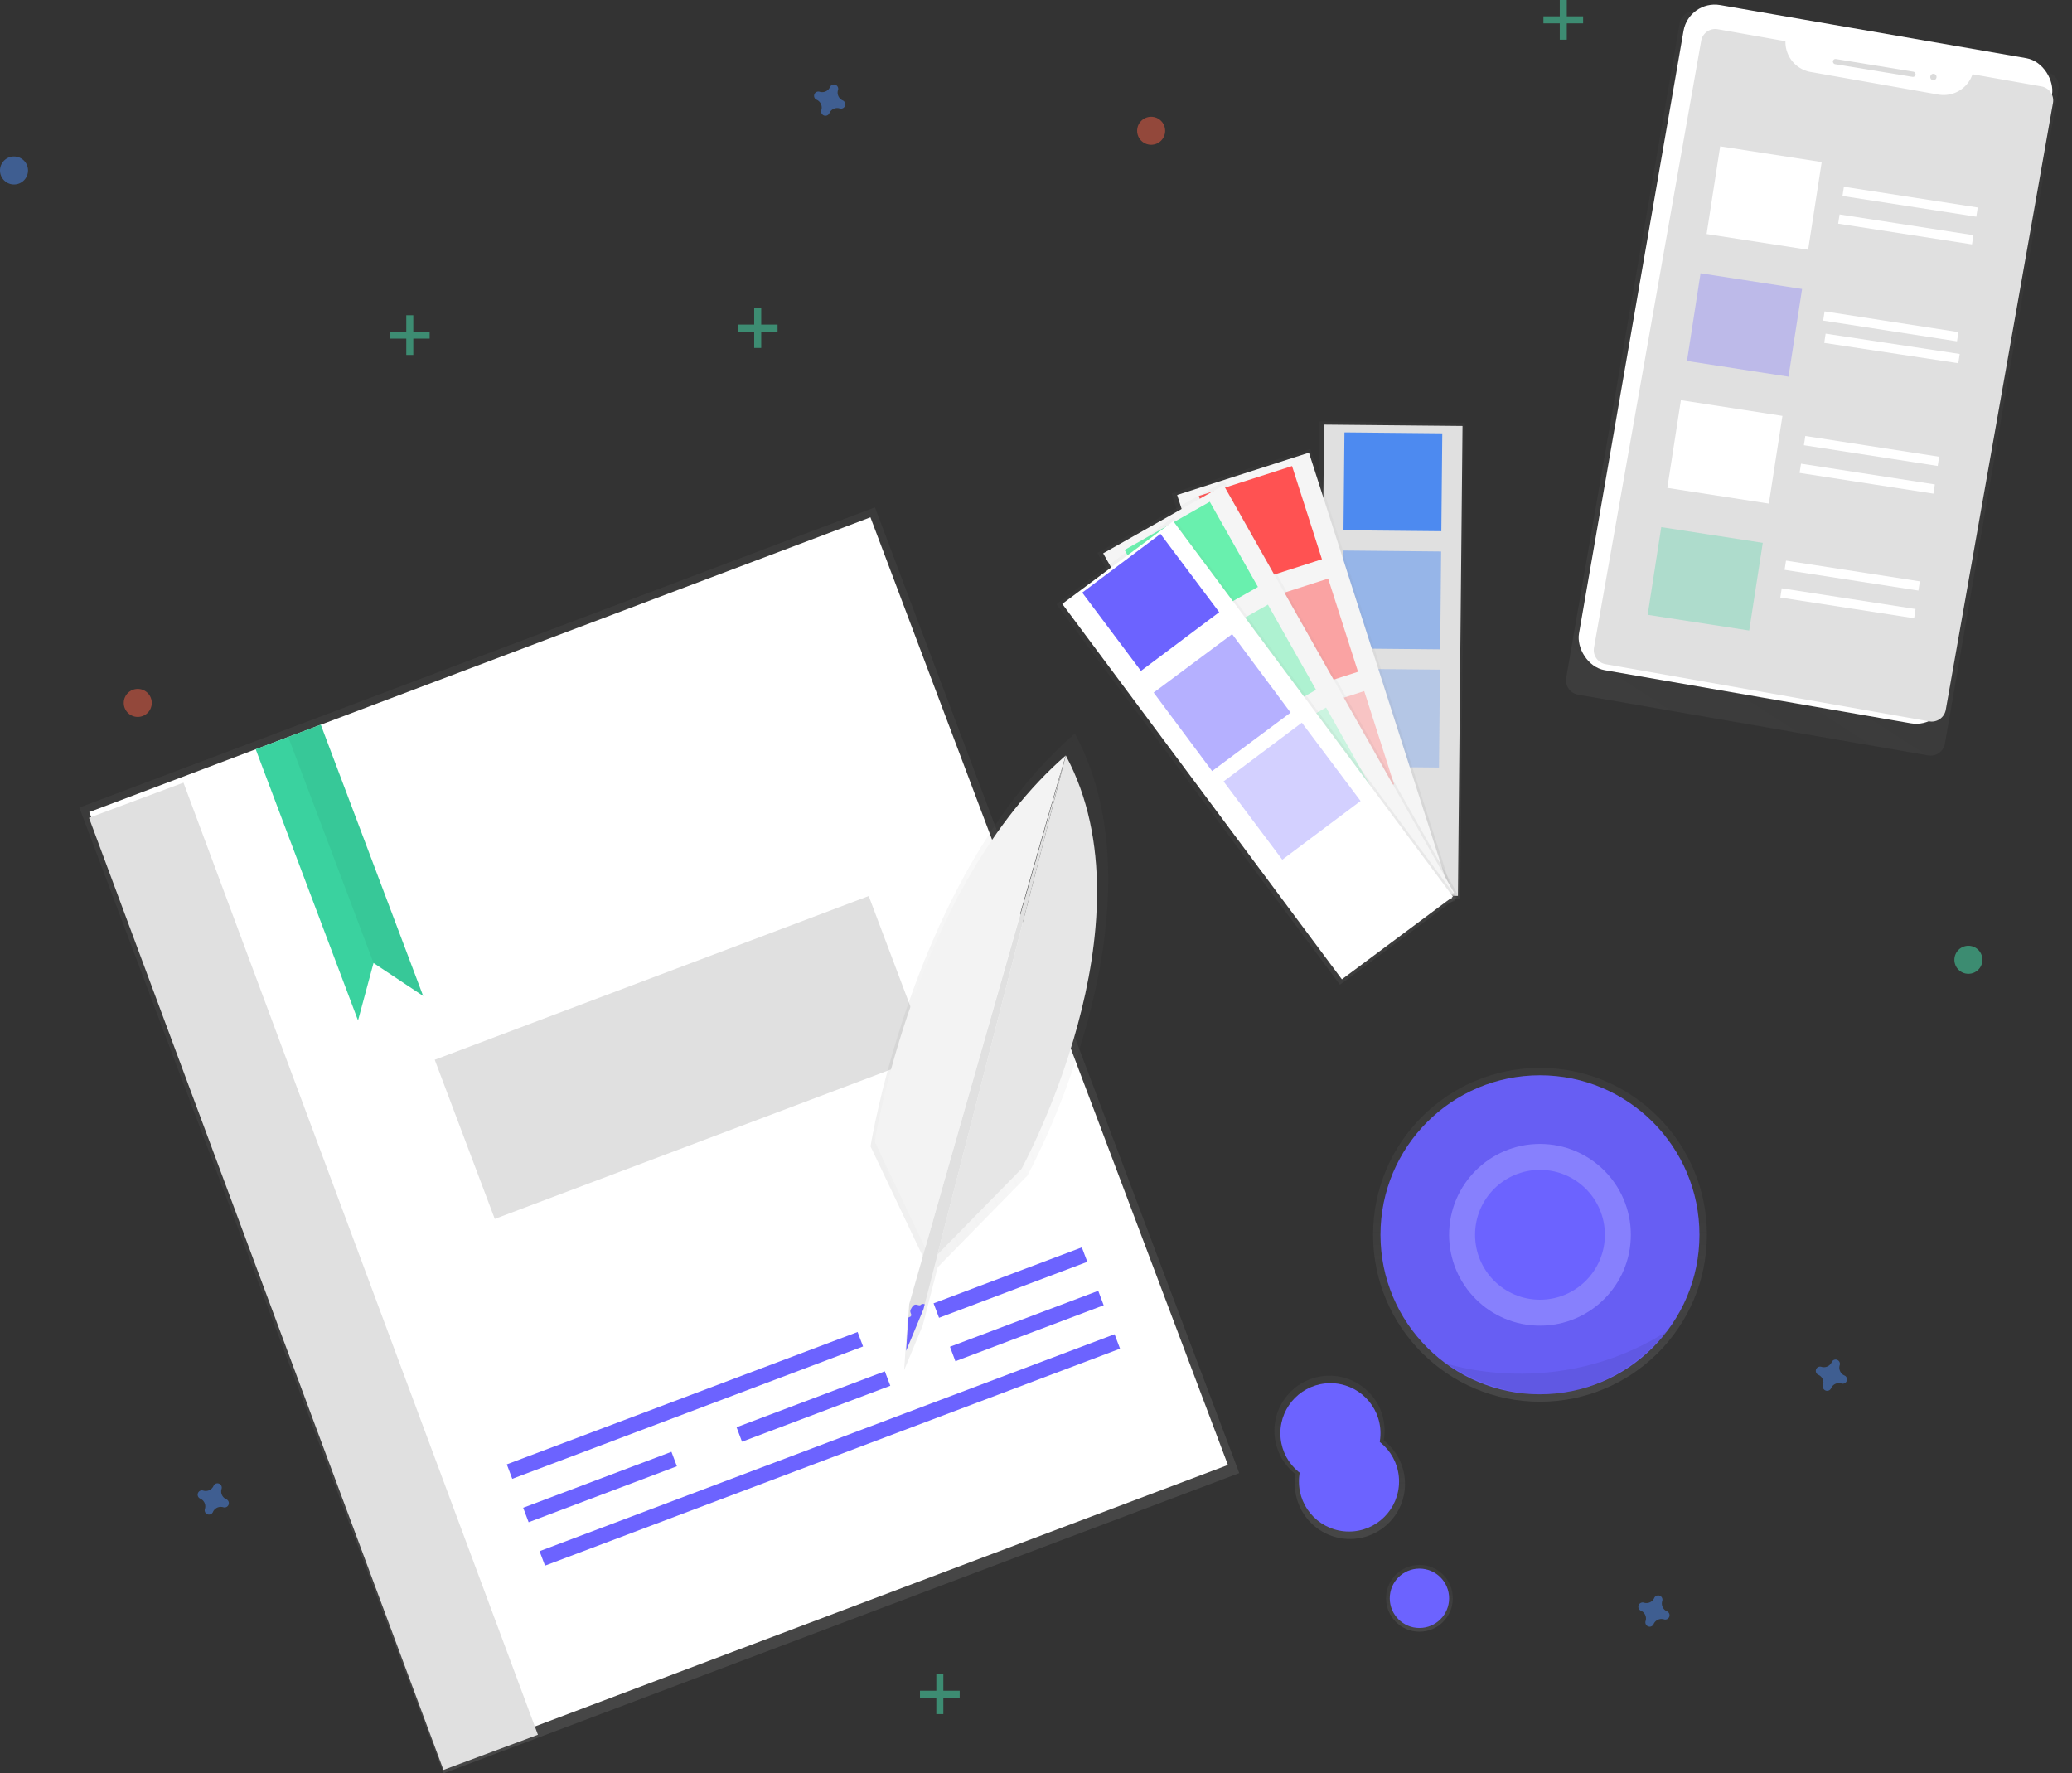 <svg xmlns="http://www.w3.org/2000/svg" xmlns:xlink="http://www.w3.org/1999/xlink" id="01628fc8-0ea2-41cd-8ace-9b6a212e1612" width="887.37" height="759.32" data-name="Layer 1" viewBox="0 0 887.37 759.32"><rect x="0" y="0" width="887.37" height="759.32" fill="#333333" stroke="none"/><defs><linearGradient id="61314c4a-0aef-46e1-9a94-2400fa6f2199" x1="355.68" x2="355.68" y1="763.57" y2="321.57" gradientTransform="translate(58.7 18.7)" gradientUnits="userSpaceOnUse"><stop offset="0" stop-color="gray" stop-opacity=".25"/><stop offset=".54" stop-color="gray" stop-opacity=".12"/><stop offset="1" stop-color="gray" stop-opacity=".1"/></linearGradient><linearGradient id="acff99e6-01f8-4e5f-b43e-0ab955f938cc" x1="439.36" x2="583.65" y1="536.58" y2="536.58" gradientTransform="translate(-109.95 179.21) rotate(-20.67)" xlink:href="#61314c4a-0aef-46e1-9a94-2400fa6f2199"/><linearGradient id="cc15bc35-75a8-4ab4-9d98-78e5cee61fe7" x1="419" x2="584.6" y1="557.05" y2="557.05" gradientTransform="translate(-109.95 179.21) rotate(-20.67)" xlink:href="#61314c4a-0aef-46e1-9a94-2400fa6f2199"/><clipPath id="6fb37119-1f9f-401e-ad98-8d5560649451" transform="translate(-132 -73)"><polygon id="62ce8f60-2bdb-4340-b4d9-528b05749716" fill="#e0e0e0" points="520.07 651.43 521.38 631.48 588.42 396.51 527.49 633.59 520.07 651.43" data-name="&lt;Clipping Path&gt;"/></clipPath><linearGradient id="4903525a-904b-48c8-a855-34c8f0ef817b" x1="659.52" x2="659.52" y1="600.24" y2="457.29" gradientTransform="matrix(1, 0, 0, 1, 0, 0)" xlink:href="#61314c4a-0aef-46e1-9a94-2400fa6f2199"/><linearGradient id="2f2e4f14-dd07-450b-b516-30d9067b5e81" x1="705.75" x2="705.75" y1="732.01" y2="662.12" gradientTransform="matrix(1, 0, 0, 1, 0, 0)" xlink:href="#61314c4a-0aef-46e1-9a94-2400fa6f2199"/><linearGradient id="eaa81ddf-9575-465b-ba8a-1348ce64d69a" x1="607.9" x2="607.9" y1="698.71" y2="670.12" gradientTransform="matrix(1, 0, 0, 1, 0, 0)" xlink:href="#61314c4a-0aef-46e1-9a94-2400fa6f2199"/><linearGradient id="677c2432-3cb6-4c46-99f4-da3bfcbb670c" x1="831.47" x2="962.33" y1="381.69" y2="72.68" gradientTransform="translate(1140.09 -663.14) rotate(90)" xlink:href="#61314c4a-0aef-46e1-9a94-2400fa6f2199"/><linearGradient id="46fc430e-3c05-42c5-8ae1-ec77a404634b" x1="461.32" x2="461.32" y1="587.95" y2="383.99" gradientTransform="translate(1213.17 -105.57) rotate(90)" xlink:href="#61314c4a-0aef-46e1-9a94-2400fa6f2199"/><linearGradient id="a776ca46-5e11-4916-ae07-50b649223f46" x1="485.56" x2="485.56" y1="651.77" y2="448.57" gradientTransform="translate(208.94 -178.72)" xlink:href="#61314c4a-0aef-46e1-9a94-2400fa6f2199"/><linearGradient id="6f65b498-b921-4944-99ca-3aebc1e5f587" x1="480.16" x2="480.16" y1="647.25" y2="444.04" gradientTransform="translate(198.98 -162.75)" xlink:href="#61314c4a-0aef-46e1-9a94-2400fa6f2199"/><linearGradient id="4104a1a9-035c-4f99-8d76-386a684915e2" x1="483.09" x2="483.09" y1="656.46" y2="453.26" gradientTransform="translate(187.09 -160.3)" xlink:href="#61314c4a-0aef-46e1-9a94-2400fa6f2199"/></defs><title>specs2</title><rect width="364.19" height="442" x="232.28" y="340.27" fill="url(#61314c4a-0aef-46e1-9a94-2400fa6f2199)" transform="translate(-303.47 109.44) rotate(-20.67)"/><rect width="357.57" height="433.72" x="235.3" y="343.63" fill="#fff" transform="translate(-303.22 109.29) rotate(-20.67)"/><rect width="43.04" height="433.72" x="245.43" y="399.15" fill="#e0e0e0" transform="matrix(0.94, -0.35, 0.35, 0.94, -332.29, 60.91)"/><polygon fill="#3ad29f" points="109.5 320.83 153.33 436.99 159.97 412.37 181.21 426.47 137.38 310.31 109.5 320.83"/><rect width="160.58" height="6.62" x="345.08" y="671.47" fill="#6c63ff" transform="translate(-342.84 120.63) rotate(-20.67)"/><rect width="263.21" height="6.62" x="355.8" y="690.53" fill="#6c63ff" transform="translate(-345.57 143.76) rotate(-20.67)"/><rect width="67.87" height="6.62" x="530.83" y="618.87" fill="#6c63ff" transform="translate(-315.29 166.45) rotate(-20.67)"/><rect width="67.87" height="6.62" x="355.08" y="706.42" fill="#6c63ff" transform="translate(-357.52 110.04) rotate(-20.67)"/><rect width="67.87" height="6.62" x="446.46" y="671.94" fill="#6c63ff" transform="translate(-339.46 140.08) rotate(-20.67)"/><rect width="67.87" height="6.62" x="537.84" y="637.46" fill="#6c63ff" transform="translate(-321.4 170.13) rotate(-20.67)"/><rect width="198.65" height="72.84" x="324.67" y="489.37" fill="#e0e0e0" transform="translate(-290.33 110.55) rotate(-20.67)"/><polygon points="123.44 315.57 159.97 412.37 181.21 426.47 137.38 310.31 123.44 315.57" opacity=".05"/><g opacity=".5"><path fill="url(#acff99e6-01f8-4e5f-b43e-0ab955f938cc)" d="M504.82,563.91,528,612.66s59.63-210.55,64.36-225.58C523.23,447.21,504.82,563.91,504.82,563.91Z" transform="translate(-132 -73)"/><path fill="url(#cc15bc35-75a8-4ab4-9d98-78e5cee61fe7)" d="M592.32,387.08l-71.7,251.3-1.41,21.35,7.94-19.08,6.43-25,38.4-39.2S633.71,464.18,592.32,387.08Z" transform="translate(-132 -73)"/></g><polygon id="7a17be8b-cbd1-4b3f-a0bc-02c1a9dd2525" fill="#e0e0e0" points="388.06 578.43 389.38 558.48 456.42 323.51 395.49 560.59 388.06 578.43" data-name="&lt;Clipping Path&gt;"/><g clip-path="url(#6fb37119-1f9f-401e-ad98-8d5560649451)"><path fill="#6c63ff" d="M516.42,641.68a3.34,3.34,0,0,0,2.06.33c.86-.31,1.25-1.48,2.15-1.62a7.19,7.19,0,0,0,.32-2.49,1.06,1.06,0,0,1,.08-.61c.2-.32.68-.32,1-.59a1,1,0,0,0,.14-1.06,4.47,4.47,0,0,1-.32-1.07,2.43,2.43,0,0,1,.39-1.22c.4-.77,1-1.63,1.82-1.69s1.6.57,2.23.14c.15-.1.26-.25.41-.35a2.29,2.29,0,0,1,2.08.51c.35.42.19,1,.21,1.58,0,1,.72,1.82.85,2.79a4,4,0,0,1-.12,1.43,9.23,9.23,0,0,1-1,2.44c-.36.64-.8,1.23-1.11,1.9-.53,1.16-.66,2.55-1.56,3.45-.73.72-1.93,1.09-2.19,2.08a6.23,6.23,0,0,0,.14,1.86,3.36,3.36,0,0,1-1.58,2.78,9.9,9.9,0,0,1-3.09,1.23c-.43-1.42-2-2.26-2.48-3.65-.41-1.11-.09-2.35-.16-3.54a10.24,10.24,0,0,0-.62-2.61,2.1,2.1,0,0,0-.8-1.25.75.75,0,0,0-.92.16A1.5,1.5,0,0,1,516.42,641.68Z" transform="translate(-132 -73)"/></g><path fill="#f3f3f3" d="M506.61,561.85l21.63,45.58S584,410.56,588.42,396.51C523.82,452.73,506.61,561.85,506.61,561.85Z" transform="translate(-132 -73)"/><path fill="#fff" d="M533.46,610.24l36-36.7s57.72-104.94,19-177C586.59,403.39,533.46,610.24,533.46,610.24Z" transform="translate(-132 -73)"/><path d="M533.46,610.24l36-36.7s57.72-104.94,19-177C586.59,403.39,533.46,610.24,533.46,610.24Z" opacity=".1" transform="translate(-132 -73)"/><circle cx="659.52" cy="528.76" r="71.48" fill="url(#4903525a-904b-48c8-a855-34c8f0ef817b)"/><circle cx="659.52" cy="528.76" r="68.3" fill="#6c63ff"/><circle cx="659.52" cy="528.76" r="68.3" opacity=".05"/><circle cx="659.52" cy="528.76" r="38.91" fill="#6c63ff"/><circle cx="659.52" cy="528.76" r="38.91" fill="#f5f5f5" opacity=".2"/><circle cx="659.52" cy="528.76" r="27.8" fill="#6c63ff"/><path fill="url(#2f2e4f14-dd07-450b-b516-30d9067b5e81)" d="M724.61,689.81a23.59,23.59,0,1,0-37.71,14.5,23.59,23.59,0,1,0,37.71-14.5Z" transform="translate(-132 -73)"/><circle cx="577.73" cy="634.39" r="21.44" fill="#6c63ff"/><circle cx="607.9" cy="684.42" r="14.3" fill="url(#eaa81ddf-9575-465b-ba8a-1348ce64d69a)"/><circle cx="607.9" cy="684.42" r="12.71" fill="#6c63ff"/><circle cx="569.78" cy="613.74" r="21.44" fill="#6c63ff"/><path d="M751,656.74s47.67,16.5,94.92-13.68C847.12,641.47,809,693.89,751,656.74Z" opacity=".07" transform="translate(-132 -73)"/><g opacity=".5"><rect width="3" height="17" x="323" y="132" fill="#47e6b1"/><rect width="3" height="17" x="455" y="205" fill="#47e6b1" transform="translate(538 -316) rotate(90)"/></g><g opacity=".5"><rect width="3" height="17" x="668" fill="#47e6b1"/><rect width="3" height="17" x="800" y="73" fill="#47e6b1" transform="translate(751 -793) rotate(90)"/></g><g opacity=".5"><rect width="3" height="17" x="174" y="135" fill="#47e6b1"/><rect width="3" height="17" x="306" y="208" fill="#47e6b1" transform="translate(392 -164) rotate(90)"/></g><g opacity=".5"><rect width="3" height="17" x="401" y="717" fill="#47e6b1"/><rect width="3" height="17" x="533" y="790" fill="#47e6b1" transform="translate(1201 191) rotate(90)"/></g><path fill="#4d8af0" d="M921.89,662a3.67,3.67,0,0,1-2-4.44,1.77,1.77,0,0,0,.08-.41h0a1.84,1.84,0,0,0-3.31-1.22h0a1.77,1.77,0,0,0-.2.36,3.67,3.67,0,0,1-4.44,2,1.77,1.77,0,0,0-.41-.08h0a1.84,1.84,0,0,0-1.22,3.31h0a1.77,1.77,0,0,0,.36.2,3.67,3.67,0,0,1,2,4.44,1.77,1.77,0,0,0-.08.41h0A1.84,1.84,0,0,0,916,667.8h0a1.77,1.77,0,0,0,.2-.36,3.67,3.67,0,0,1,4.44-2,1.77,1.77,0,0,0,.41.08h0a1.84,1.84,0,0,0,1.22-3.31h0A1.77,1.77,0,0,0,921.89,662Z" opacity=".5" transform="translate(-132 -73)"/><path fill="#4d8af0" d="M845.89,763a3.67,3.67,0,0,1-2-4.44,1.77,1.77,0,0,0,.08-.41h0a1.84,1.84,0,0,0-3.31-1.22h0a1.77,1.77,0,0,0-.2.36,3.67,3.67,0,0,1-4.44,2,1.77,1.77,0,0,0-.41-.08h0a1.84,1.84,0,0,0-1.22,3.31h0a1.77,1.77,0,0,0,.36.2,3.67,3.67,0,0,1,2,4.44,1.77,1.77,0,0,0-.08.41h0A1.84,1.84,0,0,0,840,768.8h0a1.77,1.77,0,0,0,.2-.36,3.67,3.67,0,0,1,4.44-2,1.77,1.77,0,0,0,.41.08h0a1.84,1.84,0,0,0,1.22-3.31h0A1.77,1.77,0,0,0,845.89,763Z" opacity=".5" transform="translate(-132 -73)"/><path fill="#4d8af0" d="M492.89,116a3.67,3.67,0,0,1-2-4.44,1.77,1.77,0,0,0,.08-.41h0a1.84,1.84,0,0,0-3.31-1.22h0a1.77,1.77,0,0,0-.2.36,3.67,3.67,0,0,1-4.44,2,1.77,1.77,0,0,0-.41-.08h0a1.84,1.84,0,0,0-1.22,3.31h0a1.77,1.77,0,0,0,.36.2,3.67,3.67,0,0,1,2,4.44,1.77,1.77,0,0,0-.08.41h0A1.84,1.84,0,0,0,487,121.8h0a1.77,1.77,0,0,0,.2-.36,3.67,3.67,0,0,1,4.44-2,1.77,1.77,0,0,0,.41.08h0a1.84,1.84,0,0,0,1.22-3.31h0A1.77,1.77,0,0,0,492.89,116Z" opacity=".5" transform="translate(-132 -73)"/><path fill="#4d8af0" d="M228.89,715a3.67,3.67,0,0,1-2-4.44,1.77,1.77,0,0,0,.08-.41h0a1.84,1.84,0,0,0-3.31-1.22h0a1.77,1.77,0,0,0-.2.36,3.67,3.67,0,0,1-4.44,2,1.77,1.77,0,0,0-.41-.08h0a1.84,1.84,0,0,0-1.22,3.31h0a1.77,1.77,0,0,0,.36.2,3.67,3.67,0,0,1,2,4.44,1.77,1.77,0,0,0-.08.41h0A1.84,1.84,0,0,0,223,720.8h0a1.77,1.77,0,0,0,.2-.36,3.67,3.67,0,0,1,4.44-2,1.77,1.77,0,0,0,.41.08h0a1.84,1.84,0,0,0,1.22-3.31h0A1.77,1.77,0,0,0,228.89,715Z" opacity=".5" transform="translate(-132 -73)"/><circle cx="493" cy="56" r="6" fill="#f55f44" opacity=".5"/><circle cx="6" cy="73" r="6" fill="#4d8af0" opacity=".5"/><circle cx="843" cy="411" r="6" fill="#47e6b1" opacity=".5"/><circle cx="59" cy="301" r="6" fill="#f55f44" opacity=".5"/><g opacity=".5"><path fill="url(#677c2432-3cb6-4c46-99f4-da3bfcbb670c)" d="M769.9,151h286a6.28,6.28,0,0,1,6.28,6.28V310.22a6.29,6.29,0,0,1-6.29,6.29h-286a6.28,6.28,0,0,1-6.28-6.28V157.3A6.29,6.29,0,0,1,769.9,151Z" transform="matrix(0.17, -0.98, 0.98, 0.17, 391.89, 1019.07)"/></g><rect width="161.02" height="290.64" x="832.41" y="88.37" fill="#fff" rx="13.64" ry="13.64" transform="matrix(0.98, 0.17, -0.17, 0.98, -77.42, -228.26)"/><path id="f9e172c5-4201-4ee5-8617-aa344e760ab8" fill="#e0e0e0" d="M976.76,104.8a13.05,13.05,0,0,1-14.6,8.7l-54.77-9.68a13.05,13.05,0,0,1-10.74-13.17l-29-5.13a6.12,6.12,0,0,0-7.09,5l-45.9,259.81a6.12,6.12,0,0,0,5,7.09l138.57,24.48a6.12,6.12,0,0,0,7.09-5l45.9-259.81a6.12,6.12,0,0,0-5-7.09Z" data-name="&lt;Path&gt;" transform="translate(-132 -73)"/><rect width="35.88" height="2.24" x="916.75" y="100.93" fill="#dbdbdb" rx="1.12" ry="1.12" transform="translate(-103.24 -222.66) rotate(9.3)"/><circle cx="959.96" cy="105.96" r="1.35" fill="#dbdbdb" transform="translate(568.31 963.19) rotate(-80.7)"/><rect width="44" height="38" x="865.51" y="138.87" fill="#fff" transform="translate(-97.38 -206.98) rotate(8.8)"/><rect width="44" height="38" x="857.1" y="193.22" fill="#6c63ff" opacity=".3" transform="translate(-89.16 -205.05) rotate(8.8)"/><rect width="44" height="38" x="848.68" y="247.57" fill="#fff" transform="translate(-80.94 -203.12) rotate(8.8)"/><rect width="44" height="38" x="840.26" y="301.93" fill="#3ad29f" opacity=".3" transform="translate(-72.72 -201.2) rotate(8.8)"/><rect width="58" height="4" x="921.01" y="157.45" fill="#fff" transform="translate(-96.4 -216.53) rotate(8.8)"/><rect width="58" height="4" x="919.17" y="169.31" fill="#fff" transform="translate(-94.61 -216.11) rotate(8.8)"/><rect width="58" height="4" x="912.74" y="210.82" fill="#fff" transform="translate(-88.33 -214.64) rotate(8.8)"/><rect width="58" height="4" x="910.91" y="222.68" fill="#fff" transform="matrix(0.99, 0.15, -0.15, 0.99, -86.54, -214.21)"/><rect width="58" height="4" x="904.48" y="264.18" fill="#fff" transform="translate(-80.26 -212.74) rotate(8.8)"/><rect width="58" height="4" x="902.64" y="276.04" fill="#fff" transform="translate(-78.47 -212.32) rotate(8.8)"/><rect width="58" height="4" x="896.21" y="317.55" fill="#fff" transform="translate(-72.19 -210.85) rotate(8.8)"/><rect width="58" height="4" x="894.38" y="329.4" fill="#fff" transform="translate(-70.4 -210.43) rotate(8.8)"/><g opacity=".5"><rect width="203.96" height="62.36" x="625.22" y="324.58" fill="url(#46fc430e-3c05-42c5-8ae1-ec77a404634b)" transform="translate(232.31 1006.43) rotate(-89.44)"/></g><rect width="59.29" height="201.23" x="698.06" y="255.15" fill="#e0e0e0" transform="translate(-128.47 -80.13) rotate(0.56)"/><rect width="41.91" height="41.91" x="707.56" y="258.39" fill="#4d8af0" transform="translate(-129.22 -80.14) rotate(0.56)"/><rect width="41.91" height="41.91" x="707.06" y="308.99" fill="#4d8af0" opacity=".5" transform="translate(-128.72 -80.14) rotate(0.56)"/><rect width="41.91" height="41.91" x="706.56" y="359.59" fill="#4d8af0" opacity=".3" transform="translate(-128.23 -80.13) rotate(0.56)"/><g opacity=".5"><rect width="62.36" height="203.2" x="663.32" y="269.86" fill="url(#a776ca46-5e11-4916-ae07-50b649223f46)" transform="translate(-212.27 156.87) rotate(-17.78)"/></g><rect width="59.29" height="200.47" x="665.34" y="271.06" fill="#f5f5f5" transform="translate(-212.2 157.01) rotate(-17.78)"/><rect width="41.91" height="41.91" x="650.84" y="277.92" fill="#ff5252" transform="translate(-191.18 146.47) rotate(-17.78)"/><rect width="41.91" height="41.91" x="666.3" y="326.11" fill="#ff5252" opacity=".5" transform="translate(-205.16 153.49) rotate(-17.78)"/><rect width="41.91" height="41.91" x="681.75" y="374.29" fill="#ff5252" opacity=".3" transform="translate(-219.14 160.51) rotate(-17.78)"/><g opacity=".5"><rect width="62.36" height="203.2" x="647.96" y="281.3" fill="url(#6f65b498-b921-4944-99ca-3aebc1e5f587)" transform="translate(-232.5 310.77) rotate(-29.48)"/></g><rect width="59.29" height="200.47" x="649.94" y="282.41" fill="#f5f5f5" transform="translate(-232.32 310.95) rotate(-29.48)"/><rect width="41.91" height="41.91" x="621.22" y="295.49" fill="#69f0ae" transform="translate(-204.58 283.97) rotate(-29.48)"/><rect width="41.91" height="41.91" x="646.12" y="339.54" fill="#69f0ae" opacity=".5" transform="translate(-223.04 301.93) rotate(-29.48)"/><rect width="41.91" height="41.91" x="671.02" y="383.59" fill="#69f0ae" opacity=".3" transform="translate(-241.49 319.89) rotate(-29.48)"/><g opacity=".5"><rect width="62.36" height="203.2" x="639" y="292.96" fill="url(#4104a1a9-035c-4f99-8d76-386a684915e2)" transform="translate(-234.98 405.47) rotate(-36.68)"/></g><rect width="59.29" height="200.47" x="640.94" y="294.02" fill="#fff" transform="translate(-234.72 405.66) rotate(-36.68)"/><rect width="41.91" height="41.91" x="604.21" y="312.32" fill="#6c63ff" transform="matrix(0.8, -0.6, 0.6, 0.8, -207.28, 366.44)"/><rect width="41.91" height="41.91" x="634.44" y="352.9" fill="#6c63ff" opacity=".5" transform="translate(-225.54 392.54) rotate(-36.68)"/><rect width="41.91" height="41.91" x="664.66" y="393.48" fill="#6c63ff" opacity=".3" transform="matrix(0.8, -0.6, 0.6, 0.8, -243.8, 418.63)"/></svg>